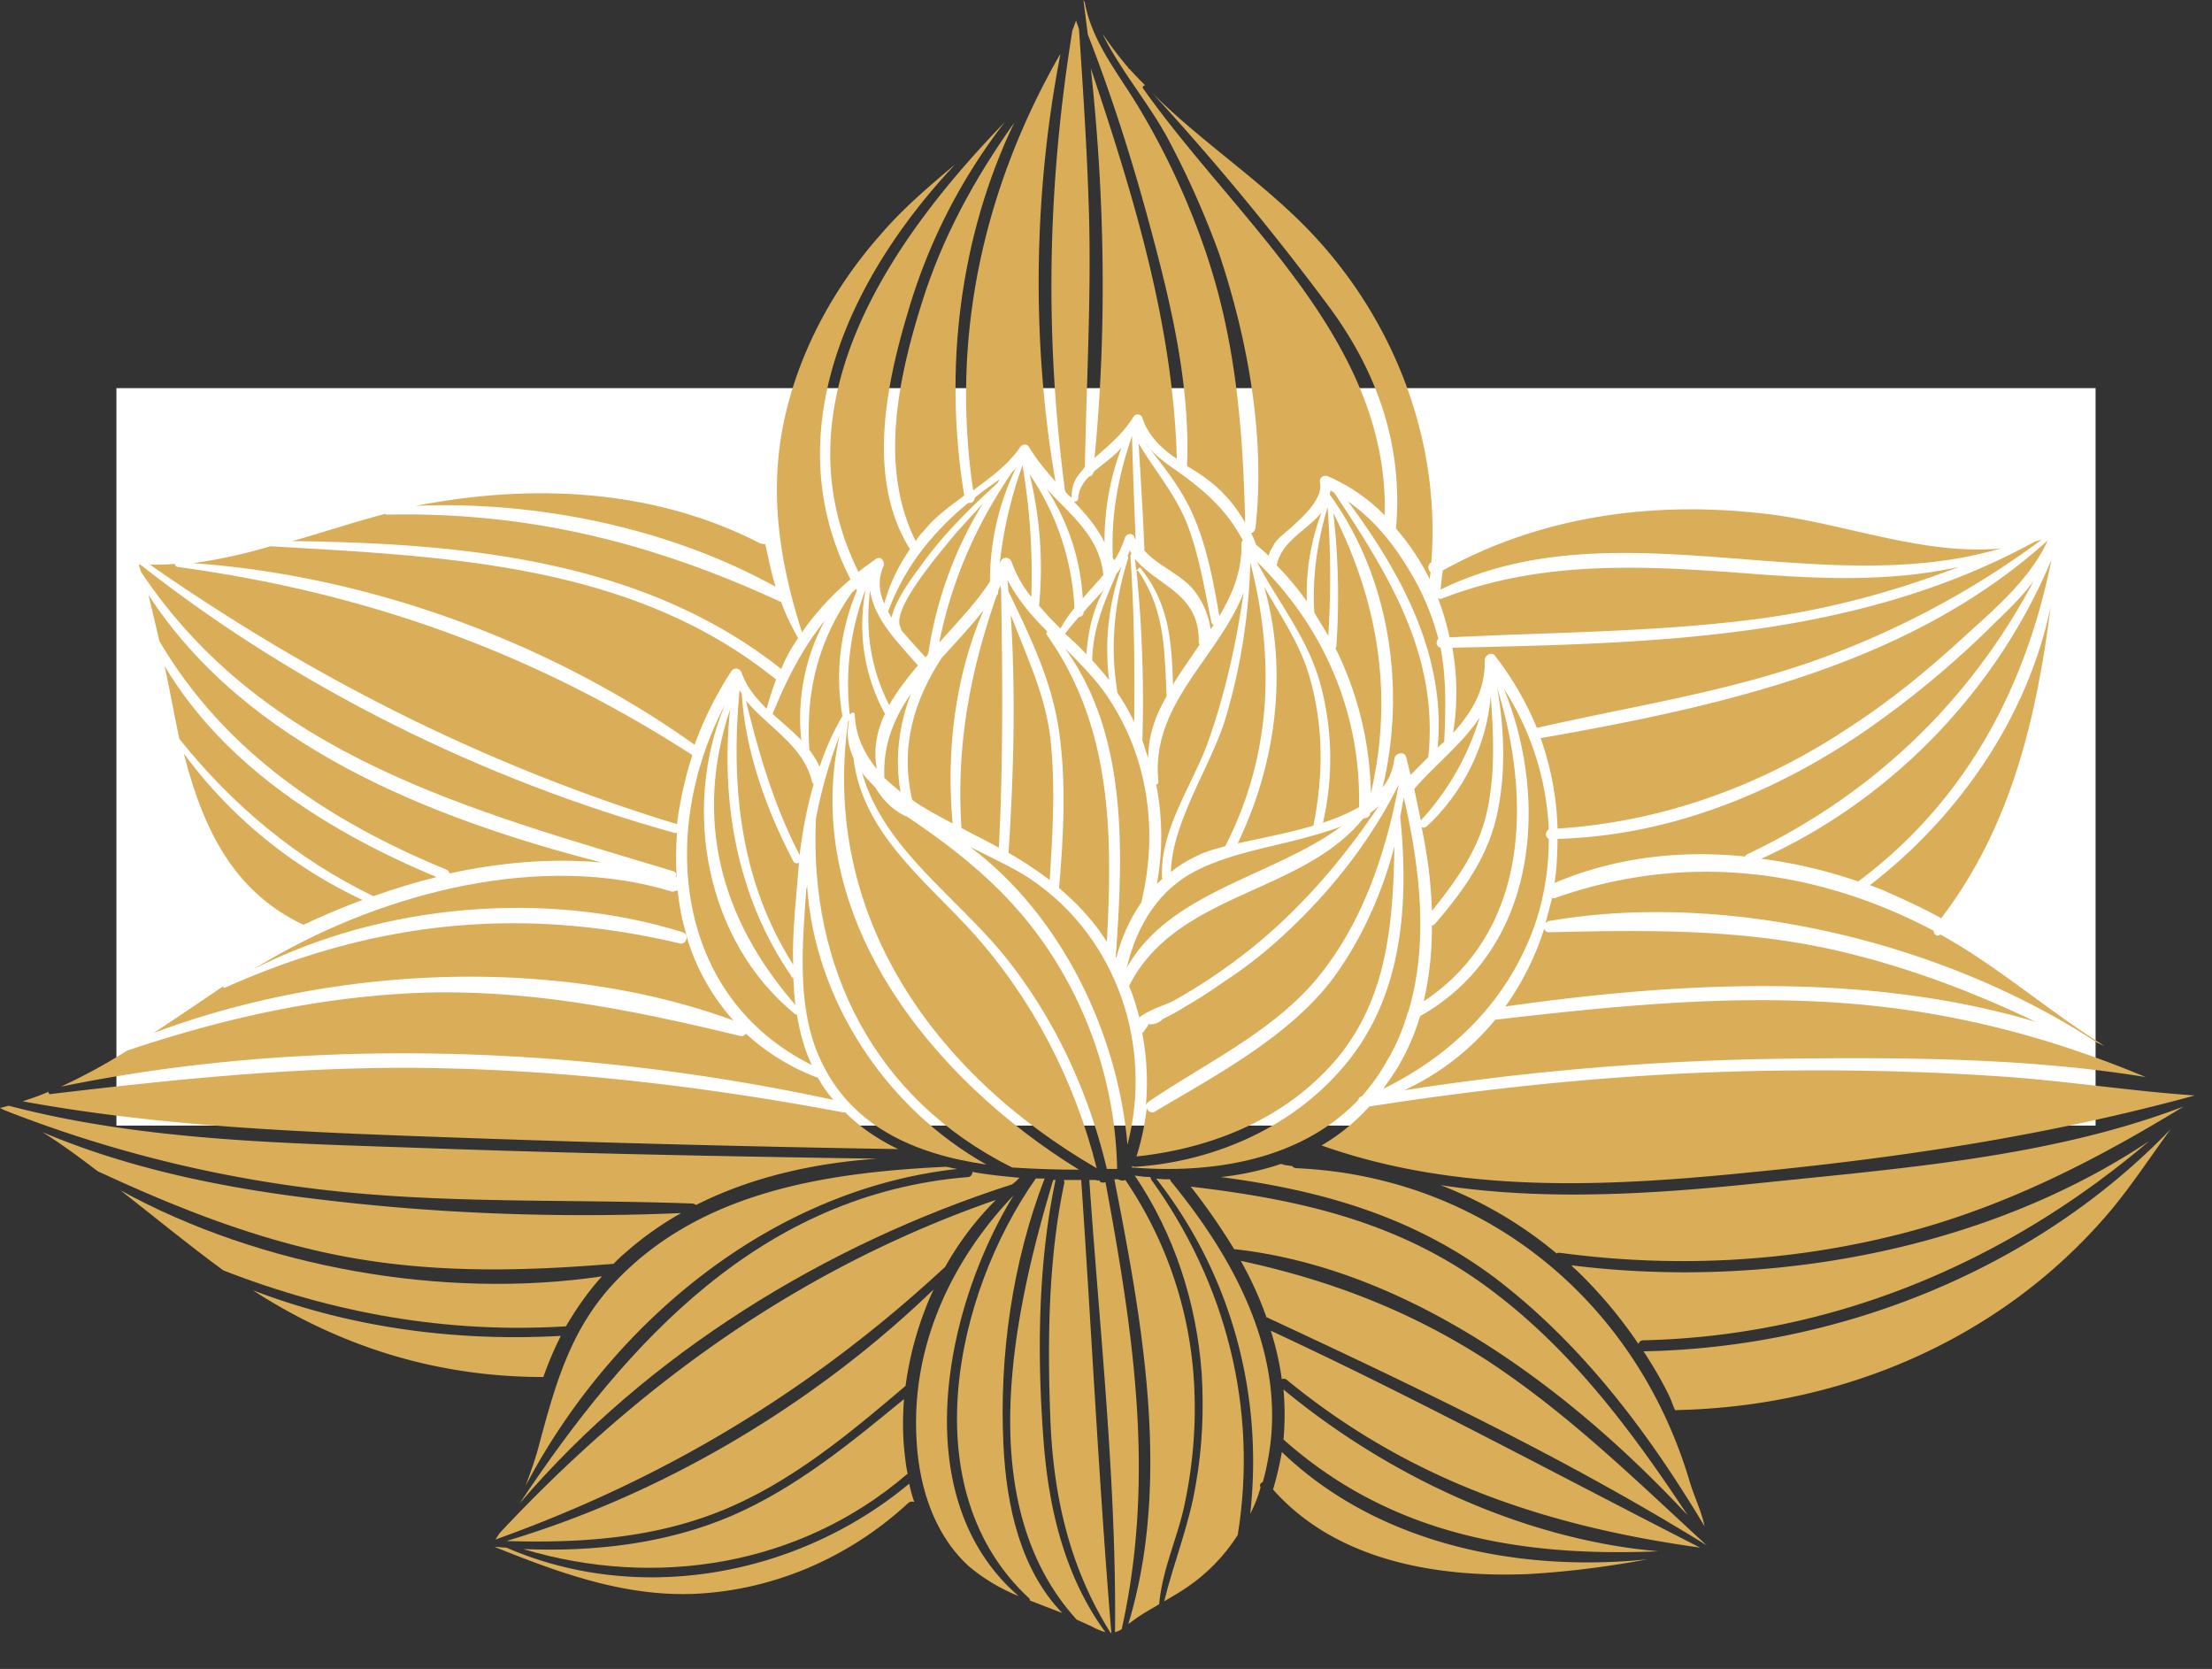 <svg width="57" height="43" fill="none" xmlns="http://www.w3.org/2000/svg"><rect width="100%" height="100%" fill="#333333" stroke="none"/><path fill="#fff" d="M3 10h51v19H3z"/><path d="M52.843 15.627c-.36 2.86-1.023 5.683-2.822 8.032-.436-.246-.89-.455-1.364-.663-.151-.076-.322-.133-.473-.19 2.291-1.761 4.072-4.337 4.659-7.179z" fill="#DAAE59"/><path d="M52.864 14.415c-.663 3.315-2.216 6.232-4.981 8.296a12.63 12.63 0 00-2.5-.587c3.333-1.496 6.08-4.337 7.481-7.71z" fill="#DAAE59"/><path d="M52.408 14.964c-1.648 3.107-4.148 5.512-7.387 7.047-.038.018-.038.038-.057.056-1.667-.17-3.352.02-4.905.682.056-.378.075-.757.075-1.136 2.822-.076 5.493-1.137 7.823-2.709a24.713 24.713 0 003.182-2.595c.435-.436.909-.852 1.269-1.345z" fill="#DAAE59"/><path d="M39.7 19.018c4.62-.815 9.507-1.876 13.068-5.096-.454 1.004-1.401 1.8-2.197 2.52-.947.871-1.95 1.686-3.05 2.386-2.234 1.459-4.735 2.35-7.386 2.52a7.462 7.462 0 00-.436-2.33z" fill="#DAAE59"/><path d="M37.426 16.688c5.152-.114 10.38-.209 15-2.728.057-.019.133-.038.19-.057a22.49 22.49 0 01-6.042 3.183c-2.273.776-4.64 1.136-6.97 1.667a8.025 8.025 0 00-1.08-1.857c-.075-.114-.265-.019-.265.114.02.776-.34 1.345-.814 1.875a6.585 6.585 0 00-.02-2.197z" fill="#DAAE59"/><path d="M37.05 15.4c.039.037.077.037.114.018 2.5-.965 5.02-.852 7.633-.662 1.895.151 3.826.265 5.683-.152-1.724.663-3.504 1.137-5.36 1.364-2.576.322-5.19.322-7.766.454a6.96 6.96 0 00-.303-1.022z" fill="#DAAE59"/><path d="M45.512 13.24c1.97.227 4.053 1.08 6.042.89-4.698 1.383-9.944-1.136-14.433 1.061.019-.17.038-.34.057-.492 2.557-1.42 5.455-1.8 8.334-1.459zm-3.16 21.576c5.019-.095 10.076-2.084 13.58-5.72-.512.7-.985 1.42-1.534 2.083a13.957 13.957 0 01-3.182 2.784c-2.406 1.535-5.19 2.311-8.05 2.368-.057-.114-.095-.246-.151-.36-.19-.398-.417-.776-.663-1.155z" fill="#DAAE59"/><path d="M55.383 29.398c-3.674 3.126-8.144 5.02-13.03 5.134-.077 0-.114.038-.133.094a11.72 11.72 0 00-1.591-1.894c-.038-.038-.095-.075-.133-.132 4.981.625 10.626-.36 14.887-3.202z" fill="#DAAE59"/><path d="M56.27 28.508c-2.292 1.401-4.622 2.595-7.273 3.277-2.88.738-5.853.89-8.807.492-.038 0-.057 0-.076.019a10.639 10.639 0 00-2.993-1.762c2.709.417 5.512.228 8.258-.056 3.637-.38 7.463-.663 10.891-1.97z" fill="#DAAE59"/><path d="M56.556 28.224c-3.75 1.023-7.481 1.591-11.345 1.97-3.732.379-7.577.587-11.156-.682a5.201 5.201 0 001.23-1.004c3.637-.568 7.293-.91 10.967-.928a70.363 70.363 0 015.285.152c1.685.113 3.352.378 5.019.492z" fill="#DAAE59"/><path d="M47.392 25.837c2.785.19 5.36.852 7.899 1.913-3.012-.492-6.232-.511-9.224-.474-3.315.038-6.61.304-9.887.815a6.592 6.592 0 002.348-1.818c2.955-.341 5.89-.644 8.864-.436z" fill="#DAAE59"/><path d="M38.79 25.932a7.129 7.129 0 001.003-2.008c.019.057.057.095.114.095 2.5-.057 4.886-.095 7.349.454 1.837.417 3.541 1.06 5.208 1.857-4.356-1.307-9.28-1.023-13.675-.398z" fill="#DAAE59"/><path d="M39.828 23.773c.057-.209.114-.436.17-.644.038.019.057.019.095 0 3.296-1.156 6.648-.777 9.736.852 0 .095.094.17.17.095 1.478.814 2.803 1.989 4.243 2.879-.076-.038-.133-.057-.209-.095-3.92-2.576-9.527-3.94-14.148-3.125-.019.019-.038.038-.057.038zm-1.283 9.167c-2.14-1.61-4.508-2.273-7.084-2.614a7.349 7.349 0 001.553-.34c.076.037.17.037.265.056h.02c.018.038.075.057.132.057 4.867.227 8.75 3.466 10.114 8.088.114.38.303.758.379 1.137-1.44-2.406-3.144-4.679-5.38-6.384z" fill="#DAAE59"/><path d="M31.801 32.183a16.2 16.2 0 00-1.117-1.61c2.879.34 5.473.928 7.822 2.727 2.046 1.553 3.58 3.618 4.981 5.74-3.049-3.277-7.197-6.365-11.686-6.857 0-.02 0-.02 0 0z" fill="#DAAE59"/><path d="M43.981 39.816c-3.58-2.216-7.463-4.073-11.289-5.853-.019-.02-.038-.02-.056-.02a9.12 9.12 0 00-.663-1.458c2.291.493 4.375 1.288 6.364 2.577 2.102 1.382 3.826 3.087 5.644 4.754.019 0 .019 0 0 0zm-10.818-4.262a.117.117 0 00-.133-.019 7.425 7.425 0 00-.284-1.25c3.75 1.743 7.387 3.713 11.061 5.588-3.958-.55-7.481-1.724-10.644-4.319z" fill="#DAAE59"/><path d="M33.074 35.8c2.652 2.198 6.156 3.864 9.66 4.168-3.542.151-6.895-.417-9.66-2.88a7.31 7.31 0 000-1.288z" fill="#DAAE59"/><path d="M33.032 37.41c2.462 2.368 6.08 3.107 9.413 2.766-1.022.19-2.045.322-3.068.379-2.349.095-4.943-.34-6.572-2.178a8.9 8.9 0 00.227-.966zm-.815 1.592c.341-3.088-.492-6.175-2.424-8.638.114.02.246.02.36.02 0 .018.019.056.038.075 1.629 1.989 2.992 4.49 2.48 7.16-.037.19-.075.379-.132.568-.056.02-.094.076-.056.133a3.38 3.38 0 01-.266.682z" fill="#DAAE59"/><path d="M29.659 30.383c1.932 2.67 2.765 5.91 2.235 9.168-.341.53-.777.985-1.307 1.345-.19.132-.398.246-.587.36.246-1.004.644-1.97.814-3.012.17-.947.209-1.913.152-2.86-.133-1.819-.701-3.58-1.724-5.096.133.019.265.038.398.038.019.038.019.038.019.057z" fill="#DAAE59"/><path d="M28.999 30.402a10.33 10.33 0 011.78 5.456c.038.985-.056 1.989-.265 2.955-.19.852-.568 1.648-.644 2.519-.19.114-.398.227-.587.36-.076.057-.133.094-.208.151 1.117-3.675.36-7.785-.36-11.46h.095a.224.224 0 00.189.02z" fill="#DAAE59"/><path d="M28.733 42.052c.038-3.883-.398-7.785-.663-11.65h.17c.039.02.058.02.077 0 .037.076.113.076.17.057.72 3.883 1.288 7.615.417 11.517a.67.67 0 01-.17.076zm-.872-11.65c.266 3.883.455 7.785.777 11.669h-.019c-1.06-1.686-1.477-3.524-1.553-5.512-.076-1.99-.057-4.11.36-6.08 0-.039 0-.058-.02-.077h.456z" fill="#DAAE59"/><path d="M27.196 30.421c-.454 2.16-.473 4.527-.303 6.725.133 1.742.55 3.485 1.591 4.906a1.643 1.643 0 01-.36-.152c-.132-.057-.246-.114-.378-.17-2.709-2.974-1.648-7.861-.606-11.328h.075c-.019 0-.019 0-.019.02z" fill="#DAAE59"/><path d="M25.858 37.24c.075 1.553.435 3.201 1.515 4.319-.284-.114-.55-.208-.833-.322 0-.019 0-.038-.02-.057-3.01-2.784-1.931-7.823.171-10.816h.227c-.833 2.16-1.174 4.584-1.06 6.876z" fill="#DAAE59"/><path d="M26.117 30.8c-1.818 2.974-2.765 7.823.133 10.323a4.798 4.798 0 01-1.27-.757c-.927-.834-1.306-2.103-1.363-3.296-.133-2.387.89-4.584 2.5-6.27zm-2.727 7.937c-1.439 1.326-3.276 2.16-5.227 2.311-1.913.151-3.674-.492-5.417-1.193.095 0 .208.019.303.019 3.447 1.496 7.538.72 10.38-1.648.037.17.075.322.132.473-.057-.019-.113-.019-.17.038z" fill="#DAAE59"/><path d="M18.845 39.058c1.666-.72 3.068-1.875 4.45-3.012-.037.474-.037.966.02 1.44.018.17.037.322.075.492-.019 0-.038.02-.038.02-2.746 2.348-6.458 2.936-9.868 1.913 1.819.075 3.675-.133 5.36-.853z" fill="#DAAE59"/><path d="M24.055 33.225a8.687 8.687 0 00-.72 2.481c-1.496 1.27-3.011 2.538-4.848 3.258-1.743.682-3.599.796-5.436.739 4.053-1.213 7.936-3.523 11.004-6.478z" fill="#DAAE59"/><path d="M25.664 30.914a7.806 7.806 0 00-1.307 1.724c-3.41 3.163-7.197 5.455-11.591 7.027l.113-.17c3.618-3.865 7.766-6.838 12.785-8.581z" fill="#DAAE59"/><path d="M26.08 30.515c-4.791 1.535-9.394 4.357-12.69 8.221 2.785-4.186 6.232-7.974 11.554-8.41.076 0 .114-.076.114-.133.398.076.814.114 1.212.152-.057.057-.113.114-.19.17z" fill="#DAAE59"/><path d="M24.661 30.118c-4.792.53-8.902 3.959-11.118 8.164.133-.36.265-.72.36-1.099.398-1.477.776-2.841 1.818-4.016 2.216-2.462 5.53-2.955 8.656-3.106l.284.057zM6.516 33.243c2.519.966 5.227 1.326 7.936 1.175a8.751 8.751 0 00-.417.966c-.019.038-.019.075-.038.094-2.727 0-5.227-.776-7.481-2.235z" fill="#DAAE59"/><path d="M15.511 32.884c-.36.398-.662.833-.928 1.288-3.068.19-6.004-.341-8.826-1.44-.909-.663-1.78-1.383-2.652-2.064 3.618 1.988 8.334 2.822 12.406 2.216z" fill="#DAAE59"/><path d="M17.553 31.254a8.306 8.306 0 00-1.44 1.023c-.113.095-.208.19-.303.284-2.31.19-4.545.246-6.837-.17-2.273-.417-4.375-1.25-6.459-2.217-.473-.36-.928-.7-1.42-1.004 2.292.966 4.773 1.459 7.235 1.743 2.993.36 6.137.474 9.224.341z" fill="#DAAE59"/><path d="M22.596 29.853c-1.629.114-3.239.474-4.66 1.193-.018-.018-.037-.018-.075-.037-3.03-.114-6.042 0-9.054-.303a32.76 32.76 0 01-8.693-2.103L0 28.546l.227-.057c3.542.928 7.292.966 10.948 1.099 3.807.133 7.614.208 11.421.265z" fill="#DAAE59"/><path d="M11.571 29.303c-3.693-.133-7.367-.265-10.985-.928.227-.076.455-.152.663-.247 0 .038.019.076.076.057 3.352-.397 6.667-.738 10.038-.663 3.485.076 6.932.493 10.36 1.137h.057c.398.398.853.7 1.364.947a590.37 590.37 0 01-11.573-.303z" fill="#DAAE59"/><path d="M19.071 26.69c.076.019.114-.02.152-.057a5.68 5.68 0 001.856 1.136c.114.209.246.398.398.569-6.421-1.383-13.448-1.667-19.907-.341a14.86 14.86 0 001.705-.928c2.538-.853 5.095-1.421 7.784-1.497 2.766-.057 5.342.474 8.012 1.118z" fill="#DAAE59"/><path d="M17.5 24.303c.132.038.208-.076.189-.19a5.618 5.618 0 001.212 2.179C14.3 24.606 8.56 24.89 3.957 26.614c.606-.398 1.193-.796 1.78-1.194.02.02.038.038.076.02 3.826-1.705 7.595-2.103 11.687-1.137z" fill="#DAAE59"/><path d="M17.464 22.939c.038.398.114.777.227 1.155-.019-.037-.057-.056-.095-.075-3.523-1.099-7.746-.739-11.06.947.132-.076.283-.17.416-.246 2.974-1.724 7.008-2.785 10.38-1.743.037-.02.094-.02.132-.038zm2.52-7.823c-2.746-1.516-6.137-2.216-9.28-2.084.132-.019.283-.057.435-.076 2.86-.492 5.833-.303 8.447 1.042.057.02.095.02.133.02.076.34.151.719.265 1.098z" fill="#DAAE59"/><path d="M20.13 15.513c.114.322.266.625.436.928a4.06 4.06 0 00-.435.796c-3.561-2.822-8.202-3.24-12.596-3.296.796-.227 1.591-.492 2.387-.7.019 0 .019.018.038.018 3.655-.076 6.856.72 10.17 2.254z" fill="#DAAE59"/><path d="M6.97 14.074c4.507.265 9.28.436 12.974 3.39.018.02.037.02.056.039-.094.246-.17.492-.246.757-.265-.265-.511-.55-.644-.928-.038-.114-.19-.152-.265-.038a9.318 9.318 0 00-.947 1.894c-3.694-2.633-8.372-4.356-12.918-4.678a13.75 13.75 0 001.99-.436z" fill="#DAAE59"/><path d="M17.444 21.234c-4.906-1.496-9.395-3.77-13.58-6.686.208 0 .435 0 .643-.02 0 .039.02.058.057.077 4.868.662 9.167 2.197 13.277 4.849a9.984 9.984 0 00-.397 1.78z" fill="#DAAE59"/><path d="M3.616 14.547c4.053 3.183 8.807 5.531 13.77 6.914h.057c-.02.38-.038.758 0 1.137h-.02c.02-.057 0-.133-.075-.152-5.19-1.572-10.531-2.936-13.713-7.71l-.057-.17c0-.019.02-.019.038-.019z" fill="#DAAE59"/><path d="M15.492 22.22c-1.288-.114-2.614 0-3.902.283-.02-.038-.038-.076-.076-.094-3.05-1.25-5.739-3.05-7.406-5.891-.094-.398-.19-.815-.284-1.194 2.52 3.883 7.254 5.759 11.668 6.895z" fill="#DAAE59"/><path d="M4.242 17.162c1.553 2.595 4.243 4.28 7.008 5.436-.55.133-1.098.303-1.629.492-1.988-.966-3.617-2.33-5-4.053-.133-.625-.246-1.27-.379-1.875z" fill="#DAAE59"/><path d="M4.738 19.416a12.052 12.052 0 004.603 3.77c-.455.17-.91.36-1.326.549-.057.038-.133.056-.19.094-1.856-.871-2.613-2.557-3.087-4.413zm31.874 1.724c-.057-.284-.114-.55-.17-.815.018 0 .018-.019.018-.019.55-.625 1.231-1.155 1.667-1.818a6.802 6.802 0 01-1.515 2.652z" fill="#DAAE59"/><path d="M36.917 23.45s-.019 0-.019.02c-.019-.72-.114-1.44-.265-2.16.038.019.076.019.132-.019.928-.852 1.553-2.103 1.648-3.353.076.966.114 1.932-.075 2.88-.209 1.041-.777 1.818-1.421 2.632z" fill="#DAAE59"/><path d="M38.582 17.73c.89 2.879.814 6.27-1.895 8.069a8.325 8.325 0 00.209-1.951c.019 0 .038-.02.076-.038.7-.815 1.344-1.686 1.59-2.766.247-1.06.209-2.235.02-3.314z" fill="#DAAE59"/><path d="M36.596 26.178c2.992-1.686 3.352-5.493 2.159-8.43a7.291 7.291 0 011.155 3.619c-.095.056-.095.208 0 .246 0 .758-.114 1.496-.36 2.216-.682 1.932-2.102 3.334-3.902 4.224.02-.038.038-.057.057-.094.417-.55.701-1.156.89-1.781z" fill="#DAAE59"/><path d="M36.176 20.552c.417 1.818.644 3.75.114 5.512 0 .019-.02.019-.02.038a5.123 5.123 0 01-.587 1.326c-.17.303-.378.568-.587.814-.056.02-.094.057-.094.095-1.459 1.534-3.713 1.913-5.815 1.743h-.019c0-.02 0-.02.019-.038.019.019.038.019.076.019 2.007-.133 4.015-1.004 5.34-2.558 1.554-1.799 1.706-4.205 1.478-6.478.038-.151.057-.322.095-.473z" fill="#DAAE59"/><path d="M35.933 21.802c-.038 1.97-.17 3.921-1.515 5.512-1.307 1.516-3.182 2.273-5.133 2.482a6.66 6.66 0 00.265-1.25c.02.075.114.151.209.094 1.59-.947 3.466-1.932 4.602-3.447.72-.985 1.25-2.16 1.572-3.39z" fill="#DAAE59"/><path d="M33.335 23.848c1.099-1.06 2.027-2.273 2.709-3.637-.341 1.8-.947 3.618-2.14 5.039-1.156 1.364-2.88 2.16-4.319 3.144-.019.02-.038.038-.057.076a6.76 6.76 0 00-.094-1.856c.018-.02.037-.02.056-.057.02-.038.057-.076.076-.114.02-.019.02-.038.02-.057a.432.432 0 00.378-.132c.19-.095.379-.19.55-.303a12.8 12.8 0 001.06-.682c.644-.417 1.212-.89 1.761-1.42z" fill="#DAAE59"/><path d="M35.533 20.76c-.852 1.27-1.818 2.425-2.992 3.43a14.568 14.568 0 01-2.292 1.59c-.208.114-.644.228-.89.436a5.837 5.837 0 00-.265-.814c1.23-2.425 4.45-2.35 6.042-4.32.075 0 .17-.037.17-.132.095-.076.17-.132.227-.19z" fill="#DAAE59"/><path d="M29.035 24.928c.265-1.099.834-2.046 1.875-2.538.834-.398 1.743-.55 2.614-.777.341-.095.7-.19 1.042-.322-1.78 1.307-4.413 1.667-5.53 3.637zm.018 4.565c-.246-2.879-1.704-5.91-4.053-7.671.644.322 1.25.606 1.591.852 2.197 1.497 3.125 4.281 2.462 6.82z" fill="#DAAE59"/><path d="M28.522 30.118c-.454-1.913-1.269-3.713-2.462-5.266-1.25-1.648-3.277-2.917-3.845-4.944.095.133.227.265.34.379.19.322.455.587.777.739h.02c1.552 1.042 2.878 2.14 3.882 3.788a10.537 10.537 0 011.553 5.304h-.265z" fill="#DAAE59"/><path d="M21.878 18.582c-.076.34-.02.644.113.947.228 1.913 1.819 3.125 3.05 4.47 1.572 1.743 2.651 3.846 3.22 6.1-4.186-2.425-7.122-6.516-6.402-11.536 0 0 0 .019.019.019z" fill="#DAAE59"/><path d="M21.024 21.101c.132-.72.34-1.44.606-2.14-1.004 4.66 2.386 8.846 6.174 11.176-.568 0-1.136-.02-1.723-.057-3.561-1.78-5.228-5.152-5.057-8.979z" fill="#DAAE59"/><path d="M20.796 22.806c.19 2.955 2.027 5.74 4.622 7.198-1.838-.265-3.561-.985-4.338-2.841-.55-1.307-.398-2.88-.303-4.262.019-.038.019-.076.019-.095zm.117 4.622s0 .019.019.019c-3.56-1.762-3.958-6.043-2.254-9.282-1.117 2.67-.492 6.08 1.8 7.956.018.019.037.019.056.019.076.454.19.89.38 1.288z" fill="#DAAE59"/><path d="M20.441 25.193c.02.227.02.474.057.701-1.95-2.235-2.614-4.811-1.686-7.615-.246 2.406.19 4.85 1.572 6.857 0 .038.038.057.057.057z" fill="#DAAE59"/><path d="M20.438 22.181c.038.076.113.076.151.038l-.057.682c-.056.625-.113 1.288-.094 1.951-1.364-2.14-1.61-4.584-1.383-7.065.019.019.038.056.057.075.095 1.497.625 2.974 1.326 4.32z" fill="#DAAE59"/><path d="M20.965 20.211c-.17.587-.284 1.194-.36 1.819-.663-1.289-1.041-2.577-1.382-3.978.587.7 1.496 1.174 1.704 2.102.02.02.038.038.038.057zm.29-4.223a5.286 5.286 0 00-.606 3.087c-.227-.246-.493-.454-.739-.682.36-.89.777-1.705 1.345-2.405z" fill="#DAAE59"/><path d="M21.707 18.45a6.736 6.736 0 00-.587 1.306 2.01 2.01 0 00-.265-.435v-.02c-.095-1.515.246-2.822 1.099-4.034.038-.038.075-.057.094-.095l.038.038a5.73 5.73 0 00-.378 3.24c-.02 0 0 0 0 0z" fill="#DAAE59"/><path d="M22.027 18.412c0-.057-.076-.076-.095-.02h-.037a6.863 6.863 0 01.416-3.22 4.76 4.76 0 00.493 3.22c-.209.436-.303.91-.209 1.421-.322-.398-.549-.852-.568-1.401z" fill="#DAAE59"/><path d="M22.913 18.166c-.473-.928-.625-1.913-.492-2.955.095.738.739 1.364 1.231 1.932-.284.34-.55.682-.739 1.023zm-.125 1.874c-.037-.852.247-1.534.682-2.159-.303.796-.416 1.648-.265 2.52-.132-.114-.284-.228-.416-.36z" fill="#DAAE59"/><path d="M25.344 15.722c-.739 1.705-.966 3.656-.796 5.493-.36-.189-.72-.378-1.041-.606-.322-1.383.056-2.576.757-3.656.36-.397.739-.795 1.08-1.23z" fill="#DAAE59"/><path d="M25.796 15.173c.038 2.235.057 4.451-.057 6.667-.303-.17-.625-.322-.966-.511v-.038c-.132-2.102.228-3.997.91-5.948.018-.019.037-.038.037-.075v-.038c.02-.038.02-.057.038-.095.02-.019.02-.038.038-.057-.019.057 0 .076 0 .095zm1.272 3.864c.133 1.212.057 2.424-.019 3.637a10.178 10.178 0 00-1.06-.701c.132-2.046.189-4.11.056-6.138.398 1.061.89 2.046 1.023 3.202z" fill="#DAAE59"/><path d="M28.522 24.265c-.057-.095-.133-.19-.19-.284a6.38 6.38 0 00-1.041-1.099c.113-1.345.19-2.69 0-4.035-.19-1.326-.739-2.424-1.307-3.618 0-.094-.02-.189-.02-.284.266.512.626.928 1.024 1.326-.02.02-.038.057-.02.076 1.686 2.368 1.705 5.133 1.554 7.918z" fill="#DAAE59"/><path d="M28.752 24.643c.19-2.67.322-5.682-1.307-7.936.38.379.758.758 1.061 1.193 1.08 1.572 1.345 3.486.91 5.323v.019c-.285.416-.512.89-.645 1.42 0 0-.019 0-.019-.018zm-.302-9.452c-.285.493-.418 1.099-.455 1.667-.17-.19-.36-.36-.55-.53.114-.152.228-.284.36-.436.057 0 .114-.038.114-.094v-.02c.17-.208.36-.397.53-.587zm-.305 1.819c.018-.796.284-1.44.606-2.179v-.019c.056-.075.094-.132.151-.208a6.352 6.352 0 00-.322 2.917c-.132-.17-.284-.34-.435-.511z" fill="#DAAE59"/><path d="M29.13 14.339c.096 1.42.114 2.841.096 4.262a6.031 6.031 0 00-.436-.758v-.038c-.19-1.155-.076-2.31.284-3.428 0-.019 0-.038-.019-.057a.926.926 0 00.057-.133c.019.02.019.038.038.057 0 .038-.02.057-.02.095zm.193.361c.7 1.023.682 2.046.739 3.239-.284.492-.474 1.004-.474 1.591-.057-.152-.095-.303-.151-.455a33.56 33.56 0 00-.152-4.375h.038c0-.02 0-.02 0 0z" fill="#DAAE59"/><path d="M30.227 17.635c-.038-1.118-.095-2.065-.833-2.993-.02-.038-.076 0-.076.038h-.038c-.019-.095-.019-.19-.038-.284.606.72 1.667.89 1.648 2.14 0 .038.019.057.019.076-.227.341-.474.682-.682 1.023zm6.818 1.629c.227-2.349-.928-4.49-2.31-6.345.795.549 1.382 1.363 1.837 2.235.227.454.378.871.492 1.307-.076.075-.057.19.057.227.151.777.133 1.553.095 2.425a1.366 1.366 0 00-.17.151z" fill="#DAAE59"/><path d="M36.804 19.51l-.455.455-.114-.454c-.037-.17-.284-.114-.303.038-.038.284-.132.53-.303.738.606-2.538.19-5.38-1.344-7.52l-.02-.019c0-.037.02-.075.02-.113.037.019.056.038.094.057 1.402 2.102 2.709 4.205 2.425 6.819z" fill="#DAAE59"/><path d="M34.36 13.222c1.155 2.292 1.553 4.678.965 7.217a8.74 8.74 0 00-.909-3.732c0-.019.02-.038.02-.057a18.854 18.854 0 00-.077-3.428zm-.15-.152a24.19 24.19 0 01.018 3.315c-.113-.208-.246-.398-.36-.606-.056-.928.076-1.818.341-2.709zm-.535 2.425a7.205 7.205 0 00-.777-.928c.133-.644.796-.91 1.156-1.364a5.952 5.952 0 00-.379 2.292zm-4.054-3.941c.152.17.322.303.53.455.815.568 1.421 1.06 1.875 1.913a.145.145 0 00-.037.095c.019.682-.228 1.288-.569 1.856-.151-.89-.322-1.8-.681-2.614-.285-.644-.701-1.174-1.118-1.705z" fill="#DAAE59"/><path d="M30.704 15.134c-.36-.378-.872-.568-1.213-.947-.038-.928-.094-1.837-.151-2.765.436.739.985 1.345 1.288 2.178.284.777.416 1.61.587 2.425 0 .038.038.057.057.076-.02.038-.057.075-.076.113a2.08 2.08 0 00-.492-1.08zm-1.534-3.901v-.038c.02.91.057 1.8.095 2.709a.143.143 0 01-.038-.076c-.057-.114-.208-.076-.246.038a2.219 2.219 0 01-.265.568c-.02-.019-.02-.038-.038-.038-.057-1.098.133-2.121.492-3.163zm-.707 2.747c-.189-.399-.492-.74-.795-1.062.057.02.114-.018.114-.075.019-.247.132-.417.284-.569.056 0 .094-.037.113-.113.17-.152.36-.284.53-.436.076-.057.133-.133.19-.19a6.72 6.72 0 00-.436 2.444zm-.032.833c-.17.208-.36.398-.53.606a5.745 5.745 0 00-.928-2.822c.625.682 1.363 1.23 1.458 2.216z" fill="#DAAE59"/><path d="M26.531 12.218a6.693 6.693 0 011.156 3.447 3.27 3.27 0 00-.36.53 8.008 8.008 0 01-.55-.587v-.019a10.118 10.118 0 00-.246-3.371zm-.751 2.254c0 .019-.018.038-.018.038a10.8 10.8 0 01.587-2.52c.19 1.137.265 2.236.227 3.391a3.051 3.051 0 01-.511-.91c-.057-.132-.228-.132-.284 0zm-1.577 2.083c.322-1.61.966-3.068 1.894-4.413.038-.019.057-.057.095-.114a6.69 6.69 0 00-.682 2.955c-.34.53-.833 1.042-1.307 1.572z" fill="#DAAE59"/><path d="M23.849 16.934c-.19-.208-.417-.455-.625-.7 0-.02 0-.039-.02-.077-.245-.435.967-1.856 1.213-2.159.284-.36.606-.682.909-1.023a10.223 10.223 0 00-1.402 3.845c-.018.057-.056.095-.075.114z" fill="#DAAE59"/><path d="M23.792 14.49c-.19.266-.72.929-.815 1.421-.037-.056-.056-.094-.094-.151.435-1.175 1.155-2.046 2.064-2.803.076.018.17-.038.17-.133.21-.17.418-.322.645-.474-.02.038-.038.057-.057.095-.7.644-1.364 1.288-1.913 2.046zm.814-10.247c-2.709 2.879-4.622 6.913-2.69 10.683a7.095 7.095 0 00-1.25 1.364c-.587-1.837-.87-3.656-.435-5.57.397-1.742 1.288-3.352 2.462-4.678.55-.644 1.231-1.231 1.913-1.8z" fill="#DAAE59"/><path d="M22.786 15.552c-.133-.303-.17-.625-.019-.966.038-.114-.057-.266-.19-.19-.15.114-.302.208-.454.341-2.14-4.3.833-8.562 3.77-11.592a14.683 14.683 0 00-2.5 4.906c-.57 1.894-1.062 4.318.056 6.099-.303.436-.53.91-.663 1.402z" fill="#DAAE59"/><path d="M26.135 3.163c-1.42 2.955-1.819 6.384-1.288 9.604-.379.284-.758.55-1.042.91-.076.075-.151.17-.208.264-.947-1.875-.455-4.186.151-6.118.53-1.705 1.364-3.22 2.387-4.66z" fill="#DAAE59"/><path d="M27.293 1.44a.144.144 0 00.038-.076c-.7 3.599-.758 7.425-.133 11.043-.246-.284-.492-.568-.681-.89-.057-.095-.17-.076-.228 0-.303.454-.757.776-1.212 1.117-.587-3.959.265-7.766 2.216-11.194z" fill="#DAAE59"/><path d="M27.445 12.653c-.53-4.016-.455-7.88.19-11.876.037-.076.056-.152.094-.247.02.076.057.152.076.228.114 1.704.227 3.39.265 5.095.038 2.065-.076 4.11-.114 6.175-.018.02-.037.038-.037.057-.209.227-.303.398-.303.72v.019a.723.723 0 01-.171-.17zm2.88-.833c-.397-.266-.738-.588-.89-1.061-.038-.095-.17-.114-.227-.02-.284.455-.644.74-1.004 1.061.322-3.276.265-6.724-.095-10.039 1.099 3.277 2.122 6.611 2.216 10.059z" fill="#DAAE59"/><path d="M29.737 6.213c-.474-1.8-1.023-3.58-1.705-5.323-.038-.303-.076-.587-.113-.89.018.038.037.057.037.076.19 1.004.834 1.78 1.364 2.652a19.306 19.306 0 011.686 3.58c.833 2.349 1.023 4.697 1.08 7.16a3.72 3.72 0 00-.72-.91 4.741 4.741 0 00-.777-.549v-.019c.076-1.97-.36-3.92-.852-5.777zm4.076-.19c2.14 2.274 3.315 5.361 3.069 8.468-.057.037-.076.075-.076.132 0 .038.019.095.057.114 0 .057-.02.114-.02.19a6.047 6.047 0 00-.87-1.308c.189-2.121-.474-4.034-1.743-5.74a69.398 69.398 0 00-4.527-5.473c1.27 1.269 2.86 2.292 4.11 3.617z" fill="#DAAE59"/><path d="M30.058 3.505c-.492-.89-1.193-1.705-1.648-2.633.209.303.436.606.663.87 0 .02 0 .02.019.02 0 .019.019.019.019.019.133.151.265.284.398.417-.038 0-.076.037-.057.075 2.424 3.429 6.345 6.497 6.231 11.006a4.562 4.562 0 00-1.458-1.004c-.114-.057-.246.038-.208.17.075.436-.512.928-.758 1.156-.152.132-.303.246-.417.397-.075.133-.132.228-.151.322a4.89 4.89 0 00-.322-.284c-.038-.094-.076-.208-.133-.303.057 0 .095-.057.114-.113.265-2.33-.19-4.85-.928-7.066a23.065 23.065 0 00-1.364-3.05zm1.08 15.589c-.398 1.117-1.25 2.273-1.194 3.504 0 .019 0 .038.02.038-.057.038-.095.095-.152.132a6.83 6.83 0 00-.019-2.557c.038 0 .057-.019.057-.076-.209-1.989 1.553-3.2 2.197-4.868-.19 1.307-.474 2.595-.91 3.827z" fill="#DAAE59"/><path d="M31.592 18.468c.38-1.288.588-2.614.626-3.94v-.038c.643 2.5.549 4.982-.645 7.312-.265.076-.492.133-.681.227a3.467 3.467 0 00-.72.436c.038-1.326 1.06-2.766 1.42-3.997z" fill="#DAAE59"/><path d="M32.576 15.116c.398.72.872 1.383 1.137 2.216.398 1.307.398 2.614.132 3.94-.644.19-1.344.322-1.95.455.984-2.046 1.306-4.433.681-6.611z" fill="#DAAE59"/><path d="M34.053 17.73c-.322-1.27-1.08-2.14-1.666-3.258 1.723 1.667 2.69 3.902 2.633 6.326a5.253 5.253 0 01-.929.398 7.397 7.397 0 00-.038-3.466zm-4.431-6.175c-.038-.057-.076-.095-.114-.152.038.057.076.114.114.152zM17.69 24.132c0-.019 0-.019-.018-.038.019 0 .019.02.019.038z" fill="#DAAE59"/></svg>